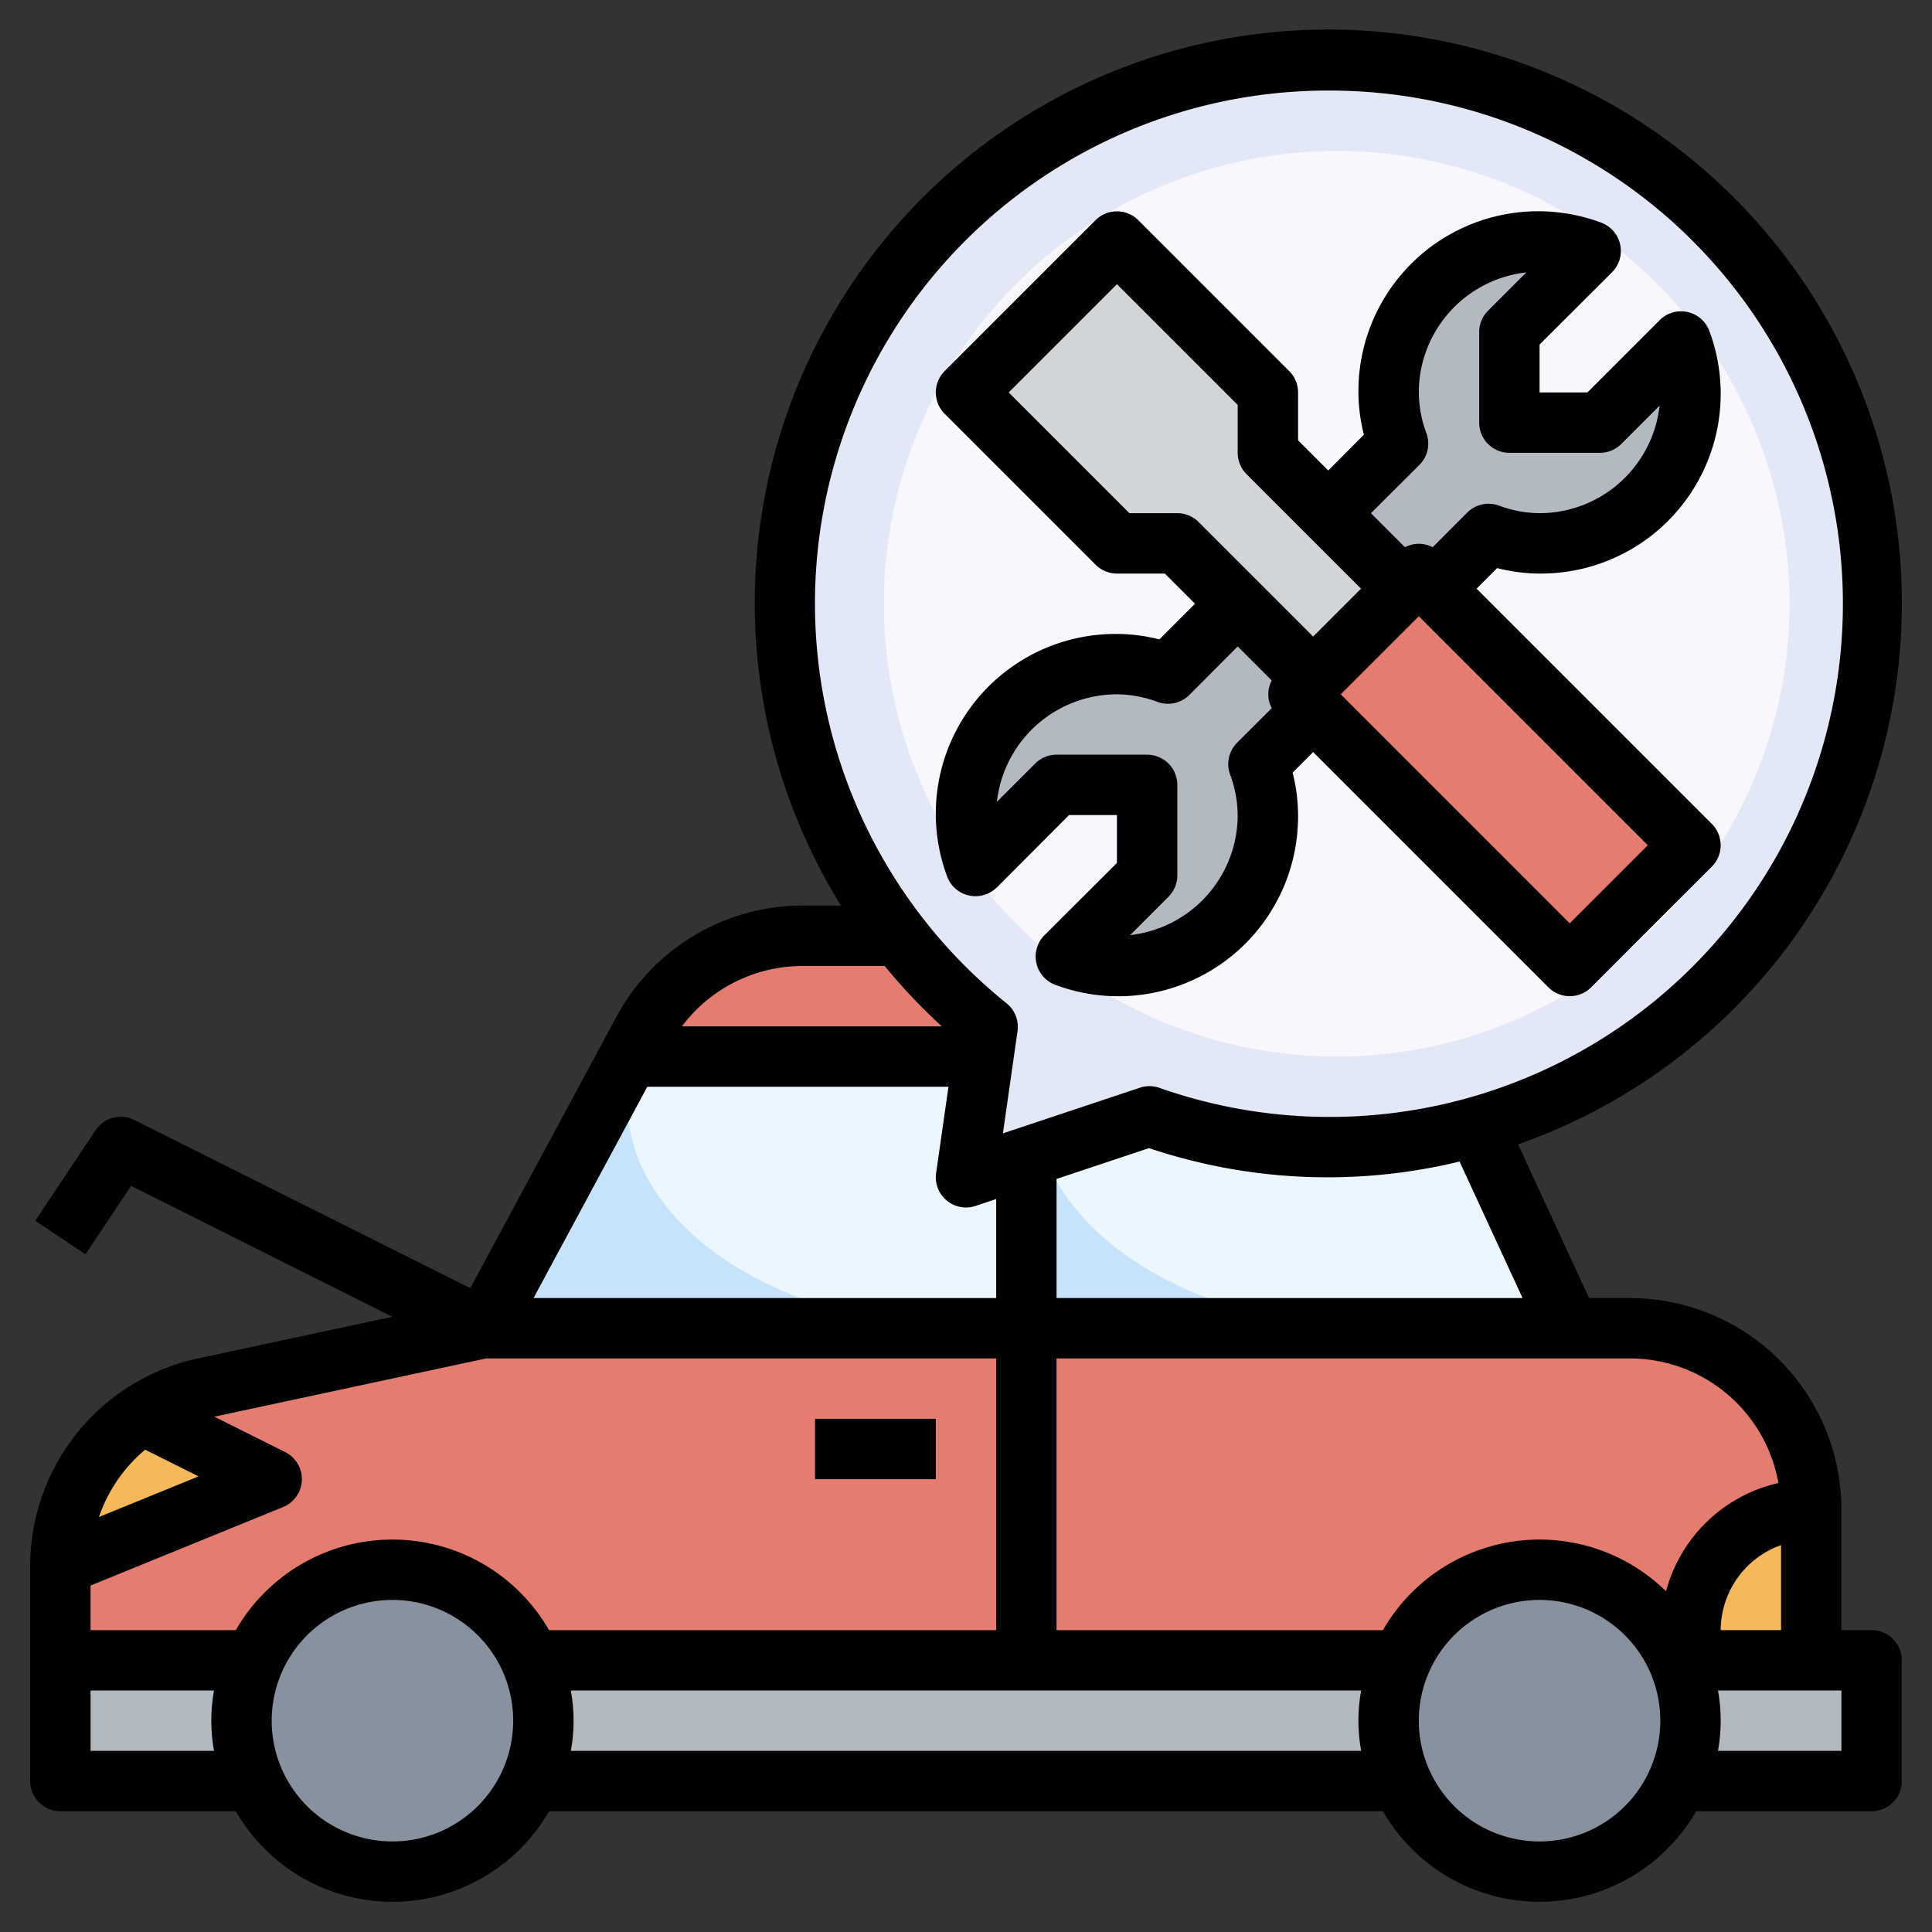 <!-- icon666.com - MILLIONS vector ICONS FREE --><svg xmlns="http://www.w3.org/2000/svg" id="Layer_3" data-name="Layer 3" viewBox="0 0 64 64"><rect x="0" y="0" width="64" height="64" fill="#333333" stroke="none"/><rect x="2.28" y="55" width="60" height="4" style="fill:#b3b9c1"></rect><path d="M52.28,44h-36l5.3-9.845A6,6,0,0,1,26.864,31H42.441a6,6,0,0,1,5.448,3.486Z" style="fill:#c7e2fb"></path><path d="M21.126,35l-.2.365a5.013,5.013,0,0,0-.144,1.135c0,4.142,5.112,7.5,11.418,7.5a17.165,17.165,0,0,0,2.076-.13V35Z" style="fill:#ebf7fe"></path><path d="M48.126,35h-13.5l-.2.365A5.013,5.013,0,0,0,34.28,36.5c0,4.142,5.113,7.5,11.419,7.5H52.28Z" style="fill:#ebf7fe"></path><path d="M26.864,31a6,6,0,0,0-5.283,3.155L21.126,35h27l-.237-.514A6,6,0,0,0,42.441,31Z" style="fill:#e47c6f"></path><path d="M44.28,2A17.993,17.993,0,0,0,32.993,34.011L32.28,39l6.066-2.022A17.993,17.993,0,1,0,44.28,2Z" style="fill:#e3e8f6"></path><circle cx="44.28" cy="20" r="15" style="fill:#f8f7fe"></circle><path d="M46.593,14.687A4.947,4.947,0,0,1,46.28,13a4.955,4.955,0,0,1,6.688-4.687L50.28,11v3h3l2.688-2.687A4.947,4.947,0,0,1,56.28,13a5,5,0,0,1-5,5,4.947,4.947,0,0,1-1.687-.313l-7.625,7.626A4.947,4.947,0,0,1,42.28,27a5,5,0,0,1-5,5,4.947,4.947,0,0,1-1.687-.313L38.28,29V26h-3l-2.687,2.687A4.947,4.947,0,0,1,32.28,27a4.955,4.955,0,0,1,6.688-4.687Z" style="fill:#b3b9c1"></path><polygon points="42.28 15 42.28 13 37.28 8 32.28 13 37.28 18 39.28 18 43.78 22.5 46.78 19.5 42.28 15" style="fill:#d1d5da"></polygon><rect x="46.952" y="19.136" width="5.657" height="12.728" transform="translate(-3.451 42.669) rotate(-45)" style="fill:#e47c6f"></rect><path d="M54.28,44h-38L7.023,45.984A6,6,0,0,0,2.28,51.85V55h58V50A6,6,0,0,0,54.28,44Z" style="fill:#e47c6f"></path><circle cx="13.28" cy="57" r="5" style="fill:#88929f"></circle><circle cx="51.28" cy="57" r="5" style="fill:#88929f"></circle><path d="M9.28,49l-4.3-2.149a5.989,5.989,0,0,0-2.7,5Z" style="fill:#f5b95b"></path><path d="M56.28,54v1h4V50A4,4,0,0,0,56.28,54Z" style="fill:#f5b95b"></path><path d="M62,54H61V50a7.008,7.008,0,0,0-7-7H52.64l-2.351-5.092A19,19,0,1,0,27.86,30H26.584a6.994,6.994,0,0,0-6.164,3.682l-4.841,8.99L4.447,37.1a1,1,0,0,0-1.279.34l-2,3,1.664,1.11,1.51-2.266L13,43.62l-6.47,1.386A7.035,7.035,0,0,0,1,51.851V59a1,1,0,0,0,1,1H7.812a5.986,5.986,0,0,0,10.376,0H45.812a5.986,5.986,0,0,0,10.376,0H62a1,1,0,0,0,1-1V55A1,1,0,0,0,62,54Zm-5,0a3,3,0,0,1,2-2.816V54ZM50.437,43H35V39.054l3.062-1.021a18.575,18.575,0,0,0,10.288.445ZM44,3a17,17,0,1,1-5.6,33.034.993.993,0,0,0-.646,0l-4.531,1.51.484-3.387a1,1,0,0,0-.362-.92A16.992,16.992,0,0,1,44,3ZM26.584,32h2.723A19.174,19.174,0,0,0,31.2,34H22.589A4.99,4.99,0,0,1,26.584,32Zm-5.141,4h9.976l-.409,2.859A1,1,0,0,0,32,40a.983.983,0,0,0,.316-.052L33,39.72V43H17.674ZM18.188,54A5.986,5.986,0,0,0,7.812,54H3V52.523l6.377-2.6a1,1,0,0,0,.07-1.821L7.1,46.93,16.105,45H33v9ZM4.808,48.022l1.77.885-3.3,1.346A5.043,5.043,0,0,1,4.808,48.022ZM3,58V56H7.09a5.6,5.6,0,0,0,0,2Zm10,3a4,4,0,1,1,4-4A4,4,0,0,1,13,61Zm5.91-3a5.6,5.6,0,0,0,0-2H45.09a5.6,5.6,0,0,0,0,2Zm26.9-4H35V45H54a5,5,0,0,1,4.912,4.127,5,5,0,0,0-3.723,3.585A5.984,5.984,0,0,0,45.812,54ZM51,61a4,4,0,1,1,4-4A4,4,0,0,1,51,61Zm10-3H56.91a5.6,5.6,0,0,0,0-2H61Z"></path><rect x="27" y="47" width="4" height="2"></rect><path d="M33.02,29.4,35.414,27H37v1.586L34.6,30.98a1,1,0,0,0,.368,1.648A5.955,5.955,0,0,0,43,27a5.727,5.727,0,0,0-.181-1.405l.681-.681,7.793,7.793a1,1,0,0,0,1.414,0l4-4a1,1,0,0,0,0-1.414L48.914,19.5l.681-.681A5.727,5.727,0,0,0,51,19a5.955,5.955,0,0,0,5.628-8.027,1,1,0,0,0-1.648-.368L52.586,13H51V11.414L53.4,9.02a1,1,0,0,0-.368-1.648A5.955,5.955,0,0,0,45,13a5.727,5.727,0,0,0,.181,1.4L44,15.586l-1-1V13a1,1,0,0,0-.293-.707l-5-5a1,1,0,0,0-1.414,0l-5,5a1,1,0,0,0,0,1.414l5,5A1,1,0,0,0,37,19h1.586l1,1-1.181,1.181A5.727,5.727,0,0,0,37,21a5.955,5.955,0,0,0-5.628,8.027,1,1,0,0,0,1.648.368ZM52,30.586,44.414,23,47,20.414,54.586,28ZM47.02,15.4a1,1,0,0,0,.233-1.047A3.937,3.937,0,0,1,47,13a4.006,4.006,0,0,1,3.562-3.976l-1.269,1.269A1,1,0,0,0,49,11v3a1,1,0,0,0,1,1h3a1,1,0,0,0,.707-.293l1.269-1.269A4.006,4.006,0,0,1,51,17a3.937,3.937,0,0,1-1.348-.253,1,1,0,0,0-1.047.233l-1.147,1.148a.977.977,0,0,0-.916,0L45.414,17ZM37.414,17l-4-4L37,9.414l4,4V15a1,1,0,0,0,.293.707L45.086,19.5,43.5,21.086l-3.793-3.793A1,1,0,0,0,39,17ZM37,23a3.937,3.937,0,0,1,1.348.253A1,1,0,0,0,39.4,23.02L41,21.414l1.128,1.128a.977.977,0,0,0,0,.916L40.98,24.605a1,1,0,0,0-.233,1.047A3.937,3.937,0,0,1,41,27a4.006,4.006,0,0,1-3.562,3.976l1.269-1.269A1,1,0,0,0,39,29V26a1,1,0,0,0-1-1H35a1,1,0,0,0-.707.293l-1.269,1.269A4.006,4.006,0,0,1,37,23Z"></path></svg>